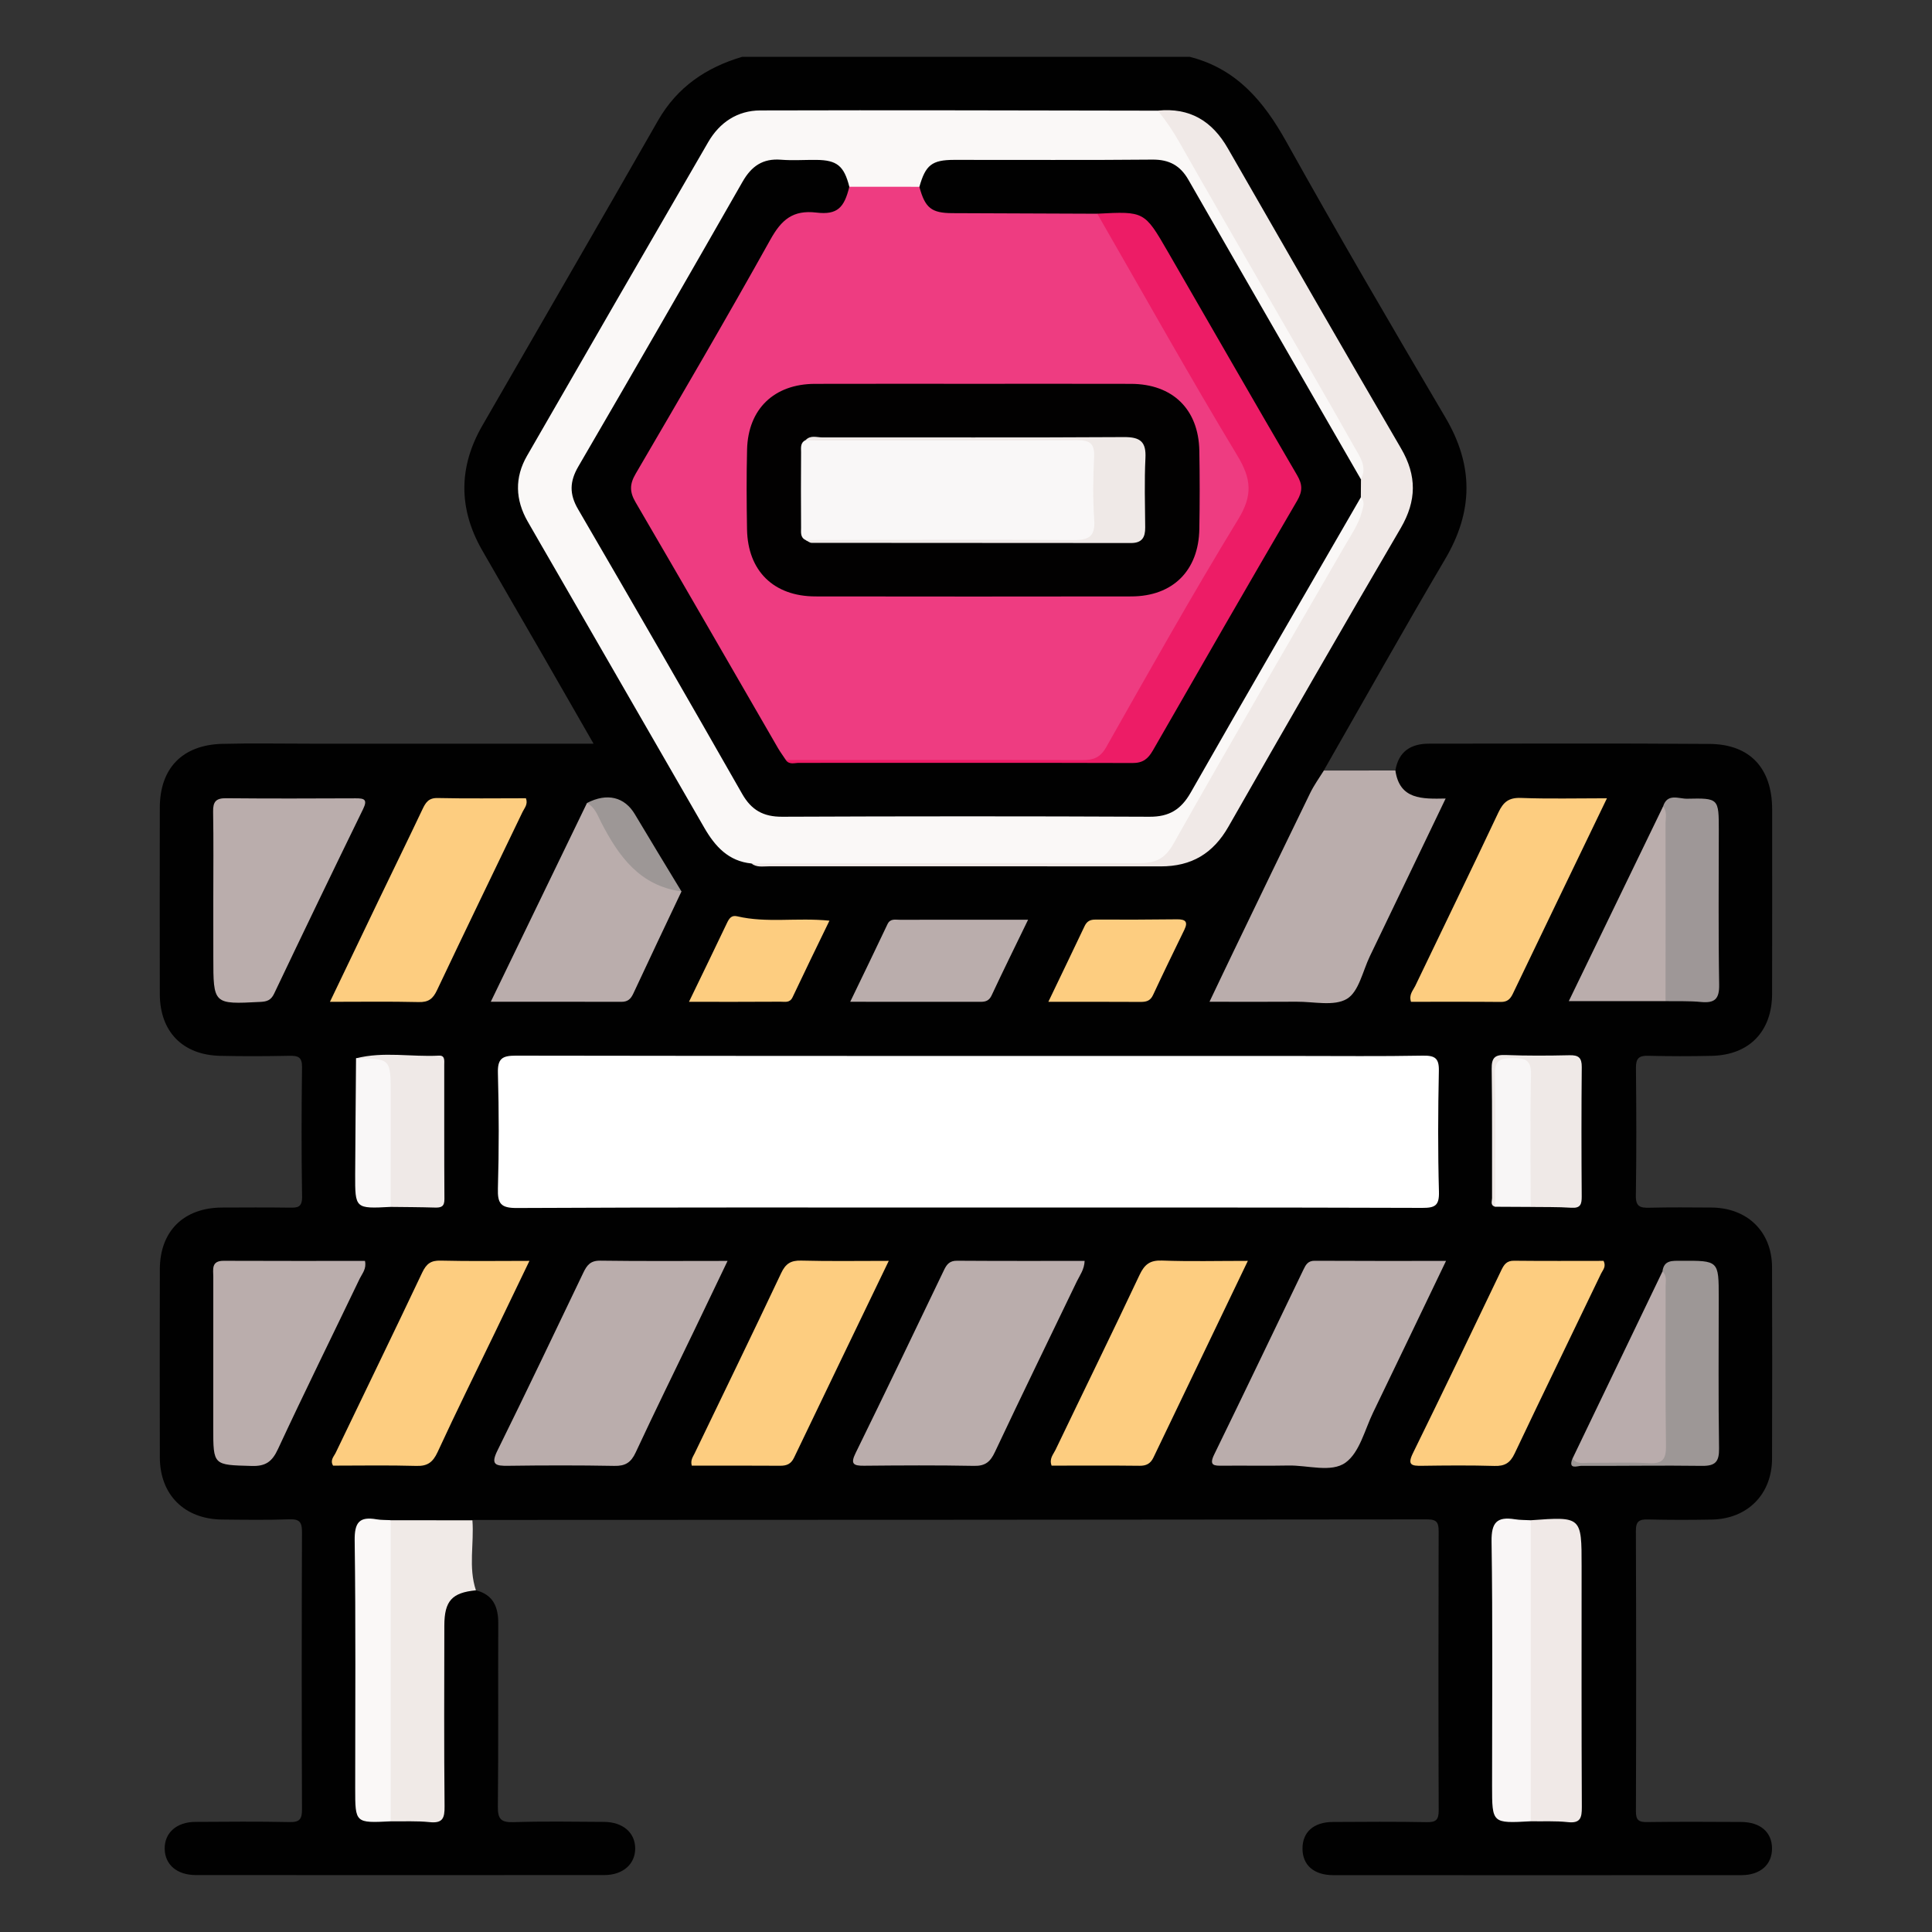 <?xml version="1.0" encoding="utf-8"?>
<!-- Generator: Adobe Illustrator 16.0.0, SVG Export Plug-In . SVG Version: 6.00 Build 0)  -->
<!DOCTYPE svg PUBLIC "-//W3C//DTD SVG 1.1//EN" "http://www.w3.org/Graphics/SVG/1.1/DTD/svg11.dtd">
<svg version="1.1" id="Layer_1" xmlns="http://www.w3.org/2000/svg" xmlns:xlink="http://www.w3.org/1999/xlink" x="0px" y="0px"
	 width="85px" height="85px" viewBox="0 0 85 85" enable-background="new 0 0 85 85" xml:space="preserve">
<rect x="0" y="0" width="85" height="85" fill="#333333" stroke="none"/>
<g>
	<path fill="#010101" d="M61.391,33.898c0.141-0.838,0.678-1.18,1.482-1.18c4.113,0,8.227-0.021,12.34,0.012
		c1.781,0.012,2.752,1.074,2.754,2.873c0.002,2.707,0.004,5.414-0.002,8.122c-0.004,1.652-1.002,2.688-2.643,2.727
		c-0.938,0.023-1.875,0.021-2.812-0.002c-0.408-0.012-0.539,0.121-0.535,0.531c0.018,1.873,0.025,3.748-0.004,5.623
		c-0.008,0.482,0.188,0.541,0.59,0.531c0.91-0.023,1.822-0.014,2.734-0.008c1.58,0.01,2.66,1.059,2.668,2.619
		c0.01,2.812,0.008,5.623,0,8.436c-0.006,1.557-1.078,2.641-2.641,2.672c-0.936,0.018-1.875,0.018-2.811-0.004
		c-0.385-0.01-0.541,0.07-0.539,0.504c0.016,4.113,0.016,8.227,0.002,12.34c-0.002,0.391,0.131,0.475,0.49,0.469
		c1.379-0.018,2.76-0.012,4.139-0.004c0.846,0.004,1.354,0.447,1.359,1.16c0.004,0.713-0.51,1.178-1.344,1.18
		c-5.986,0.004-11.975,0.004-17.963,0c-0.848-0.002-1.346-0.439-1.35-1.16c-0.006-0.729,0.486-1.176,1.332-1.18
		c1.379-0.008,2.76-0.018,4.139,0.008c0.41,0.008,0.521-0.109,0.521-0.52c-0.016-4.088-0.014-8.174-0.002-12.262
		c0-0.377-0.061-0.539-0.5-0.539c-13.98,0.018-27.961,0.02-41.939,0.025c-0.025,0-0.051,0.01-0.078,0.014
		c-0.352,0.291-0.773,0.23-1.18,0.23c-0.795,0.002-1.59,0.025-2.385-0.012c-1.348,0.047-1.35,0.047-1.35,1.406
		c-0.002,3.348-0.002,6.693,0,10.043c0,1.324,0.002,1.324,1.307,1.373c0.389-0.023,0.777-0.006,1.166-0.014
		c0.863-0.014,0.941-0.078,0.945-0.928c0.014-1.812,0-3.627,0.006-5.439c0.004-0.805-0.061-1.611,0.043-2.408
		c0.121-0.947,0.73-1.371,1.604-1.17c0.766,0.191,0.992,0.73,0.988,1.463c-0.012,2.682,0.012,5.365-0.018,8.047
		c-0.006,0.543,0.129,0.709,0.684,0.691c1.326-0.043,2.656-0.02,3.984-0.012c0.828,0.004,1.367,0.467,1.375,1.158
		c0.006,0.695-0.533,1.18-1.354,1.182c-5.99,0.004-11.98,0.002-17.969,0c-0.838,0-1.367-0.457-1.378-1.156s0.522-1.18,1.349-1.184
		c1.379-0.008,2.76-0.021,4.139,0.008c0.453,0.012,0.555-0.133,0.553-0.564c-0.016-4.062-0.016-8.125,0-12.188
		c0.002-0.428-0.094-0.584-0.551-0.568c-0.988,0.035-1.979,0.02-2.967,0.01c-1.656-0.018-2.732-1.09-2.736-2.734
		c-0.006-2.76-0.006-5.52,0-8.279c0.003-1.674,1.052-2.707,2.734-2.713c0.989-0.004,1.979-0.01,2.969,0.004
		c0.35,0.006,0.562-0.008,0.555-0.48c-0.031-1.9-0.027-3.803-0.002-5.703c0.006-0.449-0.182-0.504-0.557-0.498
		c-1.014,0.021-2.031,0.025-3.047,0.002c-1.649-0.037-2.649-1.064-2.653-2.715c-0.005-2.733-0.005-5.469,0-8.204
		c0.002-1.73,0.989-2.76,2.743-2.807c1.302-0.033,2.605-0.008,3.906-0.008c3.828,0,7.656,0,11.484,0c0.279,0,0.559,0,0.949,0
		c-0.791-1.377-1.521-2.654-2.256-3.93c-0.881-1.527-1.771-3.051-2.646-4.582c-1.041-1.82-1.043-3.652,0.004-5.473
		c2.576-4.475,5.17-8.938,7.73-13.422c0.846-1.48,2.117-2.34,3.707-2.812c6.562,0,13.125,0,19.688,0
		c2.061,0.521,3.262,1.957,4.258,3.746c2.271,4.074,4.625,8.105,6.994,12.123c1.246,2.111,1.23,4.129-0.014,6.234
		c-1.816,3.078-3.562,6.197-5.34,9.301c0.045,0.162-0.012,0.309-0.084,0.447c-1.482,2.834-2.785,5.756-4.189,8.627
		c-0.414,0.844-0.393,0.881,0.57,0.883c1.301,0.002,2.602-0.006,3.9,0.004c0.455,0.002,0.803-0.109,1.012-0.559
		c1.172-2.495,2.396-4.963,3.578-7.452c0.189-0.398,0.041-0.463-0.328-0.531C61.646,35.125,61.27,34.687,61.391,33.898z"/>
	<path fill="#BAADAC" d="M61.391,33.898c0.186,1.287,1.174,1.254,2.211,1.234c-1.137,2.367-2.232,4.654-3.334,6.939
		c-0.314,0.652-0.486,1.563-1.01,1.875c-0.562,0.336-1.461,0.119-2.213,0.125c-1.24,0.01-2.48,0.002-3.832,0.002
		c0.393-0.82,0.732-1.542,1.078-2.256c1.115-2.312,2.229-4.625,3.354-6.932c0.168-0.344,0.396-0.658,0.598-0.984
		C59.293,33.9,60.342,33.9,61.391,33.898z"/>
	<path fill="#F0EAE7" d="M20.938,69.967c-1.053,0.102-1.387,0.465-1.389,1.553c-0.004,2.65-0.016,5.301,0.01,7.951
		c0.006,0.518-0.08,0.756-0.66,0.695c-0.564-0.059-1.141-0.027-1.711-0.035c-0.285-0.295-0.246-0.67-0.248-1.027
		c-0.006-3.73-0.006-7.461,0-11.191c0-0.359-0.023-0.732,0.248-1.029c1.199,0,2.396,0.002,3.596,0.004
		C20.863,67.91,20.6,68.953,20.938,69.967z"/>
	<path fill="#FFFFFF" d="M42.66,53.127c-6.639,0-13.277-0.014-19.918,0.02c-0.711,0.004-0.855-0.193-0.836-0.861
		c0.049-1.689,0.047-3.385,0-5.074c-0.018-0.639,0.188-0.768,0.787-0.768c11.455,0.018,22.91,0.014,34.365,0.014
		c1.848,0,3.697,0.02,5.545-0.014c0.531-0.008,0.715,0.113,0.701,0.678c-0.037,1.77-0.045,3.541,0.004,5.311
		c0.016,0.605-0.17,0.711-0.732,0.709C55.938,53.119,49.299,53.127,42.66,53.127z"/>
	<path fill="#FAF8F7" d="M33.062,37.99c-1.014-0.1-1.604-0.754-2.076-1.572c-2.199-3.818-4.4-7.637-6.604-11.453
		c-0.389-0.674-0.781-1.346-1.166-2.021c-0.547-0.955-0.58-1.934-0.031-2.887c2.648-4.607,5.309-9.207,7.973-13.805
		c0.504-0.871,1.293-1.391,2.291-1.393c5.83-0.018,11.66,0.002,17.49,0.01c0.457,0.156,0.684,0.543,0.902,0.926
		c2.555,4.486,5.164,8.941,7.734,13.418c0.234,0.404,0.455,0.822,0.533,1.289c0.043,0.26,0.125,0.592-0.328,0.607
		c-0.857-1.055-1.432-2.285-2.111-3.447c-1.775-3.029-3.531-6.072-5.26-9.131c-0.537-0.947-1.223-1.348-2.33-1.314
		c-2.34,0.07-4.684,0.062-7.023,0.004c-1.123-0.029-2.117,0.037-2.684,1.184c-0.963,0.184-1.928,0.156-2.891,0.02
		c-0.023-0.012-0.059-0.018-0.068-0.035c-0.76-1.604-2.195-1.139-3.467-1.105C33.338,7.3,33.031,7.83,32.746,8.3
		c-1.012,1.67-1.949,3.383-2.938,5.066c-1.316,2.246-2.564,4.531-3.922,6.752c-0.57,0.93-0.574,1.719-0.008,2.676
		c2.273,3.855,4.516,7.732,6.711,11.635c0.514,0.91,1.156,1.332,2.246,1.322c5.154-0.047,10.311-0.041,15.465-0.004
		c0.963,0.008,1.555-0.359,2.012-1.164c2.215-3.893,4.459-7.766,6.709-11.637c0.238-0.41,0.363-0.938,0.906-1.109
		c0.514,0.572,0.092,1.088-0.156,1.557c-0.633,1.193-1.318,2.359-2,3.525c-1.928,3.297-3.84,6.604-5.715,9.932
		c-0.49,0.871-1.045,1.23-2.082,1.219c-5.355-0.059-10.707-0.025-16.062-0.029C33.631,38.041,33.342,38.083,33.062,37.99z"/>
	<path fill="#F0E9E7" d="M33.062,37.99c5.67-0.008,11.342-0.025,17.014-0.012c0.719,0.002,1.158-0.158,1.547-0.848
		c2.484-4.404,5.031-8.771,7.562-13.148c0.273-0.471,0.586-0.918,0.729-1.455c0.062-0.23,0.154-0.447-0.045-0.652
		c-0.254-0.264-0.256-0.523,0.006-0.783c0.295-0.559-0.057-1.012-0.297-1.438c-1.24-2.207-2.518-4.395-3.781-6.59
		c-1.303-2.262-2.613-4.518-3.9-6.789c-0.283-0.498-0.596-0.967-0.957-1.408c1.4-0.141,2.387,0.451,3.078,1.656
		c2.529,4.408,5.061,8.814,7.621,13.203c0.703,1.203,0.689,2.305-0.012,3.508c-2.553,4.363-5.074,8.744-7.58,13.135
		c-0.676,1.184-1.627,1.75-2.979,1.748c-5.752-0.008-11.504,0-17.256-0.002C33.561,38.113,33.289,38.173,33.062,37.99z"/>
	<path fill="#BAADAC" d="M32.01,55.475c-0.521,1.084-0.986,2.061-1.455,3.035c-0.865,1.797-1.746,3.584-2.588,5.393
		c-0.205,0.441-0.455,0.602-0.941,0.59c-1.559-0.029-3.117-0.025-4.676-0.004c-0.547,0.008-0.771-0.049-0.467-0.666
		c1.283-2.6,2.531-5.219,3.783-7.834c0.156-0.326,0.314-0.531,0.742-0.525C28.225,55.49,30.043,55.475,32.01,55.475z"/>
	<path fill="#BAADAC" d="M47.719,55.475c-0.014,0.379-0.211,0.631-0.344,0.904c-1.201,2.498-2.418,4.988-3.6,7.498
		c-0.203,0.434-0.424,0.627-0.924,0.615c-1.611-0.031-3.225-0.021-4.836-0.006c-0.479,0.006-0.605-0.086-0.369-0.564
		c1.312-2.676,2.6-5.361,3.889-8.051c0.125-0.26,0.256-0.406,0.572-0.404C43.973,55.48,45.838,55.475,47.719,55.475z"/>
	<path fill="#BAADAC" d="M63.619,55.475c-1.098,2.283-2.145,4.477-3.205,6.664c-0.371,0.766-0.598,1.764-1.215,2.209
		c-0.629,0.455-1.66,0.111-2.516,0.129c-0.963,0.02-1.926-0.002-2.889,0.008c-0.371,0.004-0.619,0.006-0.373-0.496
		c1.32-2.703,2.617-5.418,3.924-8.129c0.104-0.215,0.197-0.395,0.5-0.391C59.736,55.48,61.627,55.475,63.619,55.475z"/>
	<path fill="#BAADAC" d="M16.057,55.475c0.076,0.346-0.119,0.551-0.229,0.775c-1.199,2.5-2.428,4.986-3.598,7.502
		c-0.256,0.553-0.539,0.764-1.16,0.744c-1.687-0.047-1.688-0.014-1.688-1.682c0-2.211-0.001-4.424,0.002-6.637
		c0-0.322-0.1-0.709,0.453-0.707C11.914,55.479,13.988,55.475,16.057,55.475z"/>
	<path fill="#BAADAC" d="M9.384,39.609c0-1.301,0.015-2.602-0.008-3.902c-0.008-0.438,0.128-0.594,0.574-0.588
		c1.899,0.018,3.798,0.012,5.698,0.004c0.375-0.002,0.535,0.047,0.326,0.475c-1.32,2.703-2.625,5.412-3.918,8.127
		c-0.139,0.289-0.324,0.342-0.608,0.355c-2.063,0.107-2.063,0.113-2.063-1.973C9.384,41.275,9.384,40.441,9.384,39.609z"/>
	<path fill="#FDCD80" d="M23.293,55.473c-0.533,1.111-1.025,2.133-1.518,3.154c-0.846,1.752-1.709,3.494-2.523,5.26
		c-0.205,0.438-0.434,0.623-0.932,0.607c-1.221-0.035-2.445-0.012-3.666-0.012c-0.146-0.242,0.039-0.404,0.119-0.574
		c1.268-2.643,2.551-5.275,3.805-7.926c0.184-0.383,0.381-0.533,0.812-0.52C20.656,55.494,21.924,55.473,23.293,55.473z"/>
	<path fill="#FDCD80" d="M39.102,55.473c-1.43,2.967-2.803,5.812-4.168,8.66c-0.133,0.277-0.324,0.357-0.617,0.354
		c-1.295-0.01-2.592-0.004-3.881-0.004c-0.068-0.238,0.051-0.387,0.127-0.545c1.271-2.639,2.553-5.273,3.803-7.922
		c0.195-0.418,0.424-0.566,0.879-0.555C36.492,55.494,37.74,55.473,39.102,55.473z"/>
	<path fill="#FDCD80" d="M54.9,55.473c-1.424,2.969-2.791,5.811-4.154,8.654c-0.127,0.264-0.311,0.365-0.611,0.361
		c-1.295-0.016-2.588-0.006-3.869-0.006c-0.115-0.305,0.074-0.492,0.17-0.691c1.23-2.566,2.486-5.123,3.699-7.699
		c0.221-0.467,0.461-0.652,0.988-0.633C52.342,55.504,53.561,55.473,54.9,55.473z"/>
	<path fill="#FDCD80" d="M70.551,55.473c0.125,0.26-0.037,0.406-0.109,0.557c-1.266,2.643-2.551,5.273-3.805,7.92
		c-0.197,0.416-0.436,0.559-0.887,0.545c-1.064-0.031-2.135-0.021-3.199-0.006c-0.436,0.006-0.645-0.029-0.391-0.549
		c1.314-2.676,2.604-5.365,3.891-8.055c0.123-0.256,0.238-0.422,0.564-0.418C67.936,55.482,69.258,55.473,70.551,55.473z"/>
	<path fill="#FDCD80" d="M14.516,44.076c0.729-1.522,1.418-2.963,2.111-4.403c0.65-1.354,1.312-2.701,1.955-4.059
		c0.143-0.301,0.268-0.512,0.67-0.504c1.297,0.029,2.596,0.01,3.887,0.01c0.098,0.266-0.062,0.424-0.148,0.6
		c-1.256,2.613-2.523,5.223-3.764,7.844c-0.18,0.383-0.377,0.535-0.811,0.523C17.15,44.057,15.883,44.076,14.516,44.076z"/>
	<path fill="#FDCD80" d="M70.699,35.121c-1.43,2.967-2.789,5.785-4.143,8.606c-0.113,0.234-0.246,0.357-0.527,0.354
		c-1.322-0.012-2.643-0.006-3.951-0.006c-0.102-0.312,0.088-0.496,0.184-0.693c1.219-2.547,2.459-5.084,3.662-7.639
		c0.219-0.463,0.461-0.656,0.992-0.637C68.135,35.152,69.354,35.121,70.699,35.121z"/>
	<path fill="#BAADAC" d="M29.982,39.22c-0.709,1.498-1.422,2.994-2.121,4.497c-0.113,0.242-0.25,0.361-0.525,0.359
		c-1.871-0.006-3.742-0.002-5.744-0.002c1.439-2.975,2.838-5.86,4.234-8.747c0.52-0.02,0.602,0.432,0.781,0.75
		c0.643,1.143,1.271,2.287,2.621,2.754C29.496,38.925,29.781,38.994,29.982,39.22z"/>
	<path fill="#F0E9E7" d="M67.344,66.885c2.24-0.164,2.24-0.164,2.24,2.021c0,3.533-0.008,7.066,0.01,10.6
		c0.002,0.471-0.062,0.721-0.617,0.66c-0.539-0.059-1.09-0.027-1.633-0.037c-0.285-0.293-0.246-0.67-0.248-1.027
		c-0.006-3.73-0.006-7.459,0-11.188C67.096,67.553,67.07,67.18,67.344,66.885z"/>
	<path fill="#F9F6F6" d="M67.344,66.885c0,4.414,0,8.83,0,13.244c-1.699,0.094-1.699,0.094-1.699-1.561
		c0-3.584,0.031-7.17-0.023-10.752c-0.012-0.846,0.248-1.098,1.025-0.975C66.877,66.879,67.111,66.871,67.344,66.885z"/>
	<path fill="#9D9796" d="M73.141,55.941c0.064-0.514,0.439-0.469,0.812-0.471c1.664-0.01,1.664-0.014,1.664,1.617
		c0,2.213-0.02,4.426,0.014,6.639c0.008,0.578-0.158,0.773-0.746,0.766c-1.77-0.025-3.539,0.008-5.311-0.002
		c-0.166,0-0.594,0.188-0.393-0.318c0.982-0.096,1.969-0.012,2.951-0.039c0.814-0.023,0.896-0.086,0.9-0.893
		c0.016-1.865,0.014-3.73,0-5.598C73.031,57.07,73.096,56.51,73.141,55.941z"/>
	<path fill="#BAADAC" d="M45.232,40.464c-0.576,1.189-1.102,2.252-1.602,3.323c-0.107,0.234-0.258,0.289-0.482,0.289
		c-1.867-0.004-3.732-0.002-5.742-0.002c0.574-1.192,1.113-2.295,1.637-3.407c0.121-0.262,0.334-0.201,0.527-0.201
		C41.412,40.462,43.254,40.464,45.232,40.464z"/>
	<path fill="#9E9797" d="M73.168,35.482c0.189-0.602,0.693-0.334,1.059-0.342c1.391-0.031,1.393-0.012,1.393,1.387
		c0,2.262-0.023,4.525,0.016,6.788c0.012,0.641-0.197,0.824-0.797,0.768c-0.518-0.051-1.039-0.027-1.559-0.037
		c-0.199-0.201-0.236-0.461-0.23-0.721C73.09,40.71,72.895,38.093,73.168,35.482z"/>
	<path fill="#FAF8F7" d="M17.188,66.881c0,4.416,0,8.834,0,13.25c-1.561,0.078-1.561,0.078-1.561-1.451
		c0-3.635,0.027-7.27-0.023-10.902c-0.01-0.795,0.201-1.068,0.967-0.934C16.771,66.879,16.982,66.869,17.188,66.881z"/>
	<path fill="#BAADAC" d="M73.168,35.482c0.189,0.227,0.109,0.498,0.109,0.75c0.006,2.605,0.002,5.209,0,7.813
		c-1.371,0-2.742,0-4.256,0C70.422,41.156,71.795,38.318,73.168,35.482z"/>
	<path fill="#B9ACAC" d="M73.141,55.941c0.209,0.186,0.139,0.436,0.139,0.66c0.004,2.34-0.016,4.68,0.016,7.02
		c0.008,0.578-0.152,0.783-0.744,0.752c-0.881-0.047-1.768-0.008-2.652-0.016c-0.25-0.002-0.529,0.076-0.715-0.188
		C70.502,61.428,71.82,58.686,73.141,55.941z"/>
	<path fill="#FDCD80" d="M30.312,44.076c0.592-1.227,1.135-2.336,1.664-3.452c0.1-0.209,0.197-0.371,0.455-0.311
		c1.301,0.307,2.631,0.049,4.061,0.193c-0.559,1.152-1.098,2.258-1.623,3.37c-0.123,0.26-0.338,0.193-0.531,0.195
		C33.043,44.08,31.746,44.076,30.312,44.076z"/>
	<path fill="#EFE9E7" d="M15.664,46.562c1.207-0.311,2.436-0.053,3.652-0.119c0.271-0.014,0.229,0.232,0.229,0.404
		c0.004,1.971-0.006,3.939,0.008,5.91c0.002,0.336-0.15,0.379-0.424,0.371c-0.646-0.02-1.295-0.021-1.941-0.029
		c-0.277-0.297-0.232-0.672-0.234-1.029c-0.01-1.373-0.002-2.744-0.006-4.115c-0.002-0.971-0.006-0.971-0.951-1.205
		C15.869,46.717,15.756,46.662,15.664,46.562z"/>
	<path fill="#EFE9E7" d="M65.783,53.092c-0.229-0.059-0.139-0.246-0.139-0.379c-0.006-1.896,0.012-3.791-0.016-5.686
		c-0.008-0.484,0.135-0.631,0.615-0.611c0.934,0.037,1.869,0.031,2.805,0.01c0.396-0.01,0.547,0.104,0.543,0.52
		c-0.018,1.896-0.016,3.791-0.002,5.688c0.002,0.344-0.047,0.529-0.459,0.502c-0.594-0.041-1.191-0.025-1.787-0.035
		c-0.281-0.301-0.234-0.678-0.236-1.037c-0.01-1.328-0.004-2.656-0.004-3.984c0-0.207,0.002-0.416-0.01-0.625
		c-0.018-0.342-0.104-0.617-0.527-0.619c-0.424-0.004-0.523,0.27-0.533,0.613c-0.023,0.859-0.006,1.719-0.01,2.578
		c-0.004,0.729,0.008,1.457-0.006,2.188C66.012,52.521,66.031,52.844,65.783,53.092z"/>
	<path fill="#FDCD80" d="M46.123,44.076c0.568-1.184,1.084-2.254,1.594-3.329c0.102-0.217,0.246-0.291,0.482-0.289
		c1.197,0.006,2.396,0.002,3.594-0.012c0.359-0.002,0.486,0.105,0.314,0.459c-0.465,0.955-0.93,1.91-1.379,2.874
		c-0.123,0.264-0.307,0.303-0.561,0.301C48.869,44.072,47.568,44.076,46.123,44.076z"/>
	<path fill="#F9F7F7" d="M15.664,46.562c1.525,0.014,1.525,0.014,1.525,1.574c0,1.654-0.002,3.309-0.002,4.963
		c-1.562,0.082-1.566,0.082-1.561-1.432C15.635,49.967,15.652,48.264,15.664,46.562z"/>
	<path fill="#F8F6F6" d="M65.783,53.092c0-1.945,0.027-3.893-0.012-5.836c-0.014-0.65,0.281-0.699,0.797-0.703
		c0.525-0.002,0.803,0.072,0.789,0.711c-0.039,1.943-0.014,3.891-0.014,5.836C66.822,53.096,66.303,53.094,65.783,53.092z"/>
	<path fill="#9D9796" d="M29.982,39.22c-1.832-0.248-2.762-1.545-3.529-3.033c-0.164-0.318-0.279-0.674-0.627-0.859
		c0.885-0.457,1.652-0.268,2.107,0.498C28.609,36.962,29.299,38.091,29.982,39.22z"/>
	<path fill="#EE3C81" d="M37.367,8.216c1.027,0,2.055,0.002,3.082,0.002c0.611,0.859,1.48,0.947,2.455,0.939
		c1.752-0.016,3.51-0.121,5.26,0.066c0.32,0.115,0.467,0.398,0.623,0.666c2.076,3.518,4.072,7.08,6.146,10.598
		c0.42,0.713,0.371,1.318-0.041,2.031c-1.93,3.33-3.887,6.645-5.758,10.008c-0.441,0.793-0.951,1.15-1.9,1.137
		c-3.875-0.053-7.752-0.021-11.627-0.023c-0.336,0-0.678,0.035-1.006-0.08c-0.301-0.141-0.459-0.418-0.613-0.688
		c-2.045-3.533-4.084-7.07-6.133-10.602c-0.346-0.594-0.33-1.062,0.018-1.654c2.072-3.518,4.102-7.061,6.127-10.605
		c0.291-0.51,0.633-0.918,1.273-0.826C36.191,9.318,36.883,9.001,37.367,8.216z"/>
	<path fill="#010101" d="M37.367,8.216c-0.223,0.918-0.525,1.246-1.445,1.137c-1.043-0.125-1.543,0.318-2.027,1.186
		c-1.928,3.461-3.93,6.883-5.928,10.303c-0.268,0.457-0.273,0.797-0.004,1.256c2.104,3.6,4.182,7.215,6.27,10.824
		c0.105,0.178,0.229,0.344,0.342,0.516c0.238,0.156,0.506,0.076,0.758,0.076c4.109,0.006,8.219,0,12.328,0.008
		c0.729,0,1.438-0.186,2.168-0.162c0.502,0.018,0.686-0.42,0.891-0.775c1.4-2.434,2.824-4.854,4.213-7.297
		c0.564-0.992,1.135-1.986,1.729-2.963c0.367-0.602,0.367-1.094-0.004-1.721c-1.998-3.379-3.953-6.783-5.889-10.201
		c-0.338-0.598-0.746-0.891-1.43-0.824c-0.363,0.037-0.729,0.008-1.062-0.176c-2.125-0.008-4.25-0.016-6.375-0.025
		c-0.924-0.004-1.203-0.229-1.453-1.158c0.271-0.959,0.549-1.184,1.527-1.186c2.91-0.004,5.818,0.016,8.729-0.012
		c0.732-0.006,1.221,0.258,1.582,0.891c2.521,4.398,5.059,8.787,7.59,13.18c-0.002,0.262-0.004,0.521-0.006,0.785
		c-2.5,4.33-5.014,8.654-7.49,13c-0.424,0.74-0.947,1.061-1.809,1.055c-5.387-0.025-10.773-0.023-16.16,0
		c-0.824,0.004-1.352-0.289-1.76-1.006c-2.387-4.188-4.795-8.361-7.221-12.527c-0.387-0.664-0.371-1.217,0.014-1.877
		c2.426-4.164,4.832-8.34,7.223-12.525c0.393-0.688,0.891-1.035,1.693-0.971c0.52,0.041,1.041,0.002,1.562,0.008
		C36.826,7.044,37.135,7.3,37.367,8.216z"/>
	<path fill="#020101" d="M42.883,16.886c2.291,0,4.582-0.004,6.873,0.002c1.832,0.004,2.977,1.115,3.01,2.945
		c0.02,1.145,0.02,2.293,0,3.438c-0.029,1.832-1.168,2.965-2.99,2.969c-4.635,0.008-9.27,0.006-13.904,0
		c-1.834-0.004-2.973-1.121-3.006-2.949c-0.02-1.172-0.027-2.346,0.002-3.516c0.045-1.785,1.193-2.883,2.986-2.887
		C38.195,16.882,40.537,16.886,42.883,16.886z"/>
	<path fill="#ED1C66" d="M48.275,9.402c2.072-0.107,2.076-0.109,3.105,1.672c1.896,3.279,3.777,6.566,5.689,9.836
		c0.24,0.412,0.242,0.703,0,1.119c-2.133,3.652-4.242,7.318-6.346,10.986c-0.215,0.373-0.438,0.557-0.902,0.555
		c-4.893-0.016-9.785-0.004-14.676-0.006c-0.193,0-0.422,0.092-0.574-0.127c4.348-0.002,8.693-0.01,13.041,0.004
		c0.484,0,0.787-0.096,1.055-0.566c1.904-3.365,3.799-6.738,5.814-10.037c0.641-1.051,0.574-1.771-0.041-2.791
		C52.322,16.539,50.322,12.957,48.275,9.402z"/>
	<path fill="#F9F7F7" d="M35.443,23.759c-0.24-0.113-0.199-0.34-0.199-0.537c-0.008-1.107-0.008-2.215,0-3.324
		c0-0.195-0.043-0.422,0.201-0.535c0.223-0.111,0.461-0.062,0.691-0.062c3.75-0.002,7.498-0.002,11.246,0
		c0.881,0,0.971,0.076,0.988,0.975c0.02,0.938,0.023,1.873-0.008,2.811c-0.016,0.479-0.18,0.754-0.75,0.75
		c-3.955-0.02-7.912-0.01-11.869-0.01C35.639,23.824,35.539,23.808,35.443,23.759z"/>
	<path fill="#EFE9E7" d="M35.443,23.759c3.93-0.004,7.857-0.027,11.787,0.002c0.719,0.004,0.959-0.189,0.91-0.912
		c-0.062-0.906-0.049-1.822-0.004-2.73c0.029-0.586-0.164-0.756-0.748-0.752c-3.852,0.023-7.703,0.014-11.553,0.012
		c-0.131,0-0.262-0.01-0.391-0.016c0.213-0.23,0.49-0.119,0.734-0.119c4.426-0.006,8.85,0.014,13.275-0.014
		c0.719-0.004,0.979,0.207,0.941,0.93c-0.049,1.014-0.018,2.029-0.01,3.043c0.004,0.436-0.137,0.688-0.625,0.688
		c-4.686-0.006-9.369-0.002-14.055-0.008C35.619,23.882,35.531,23.802,35.443,23.759z"/>
</g>
</svg>
